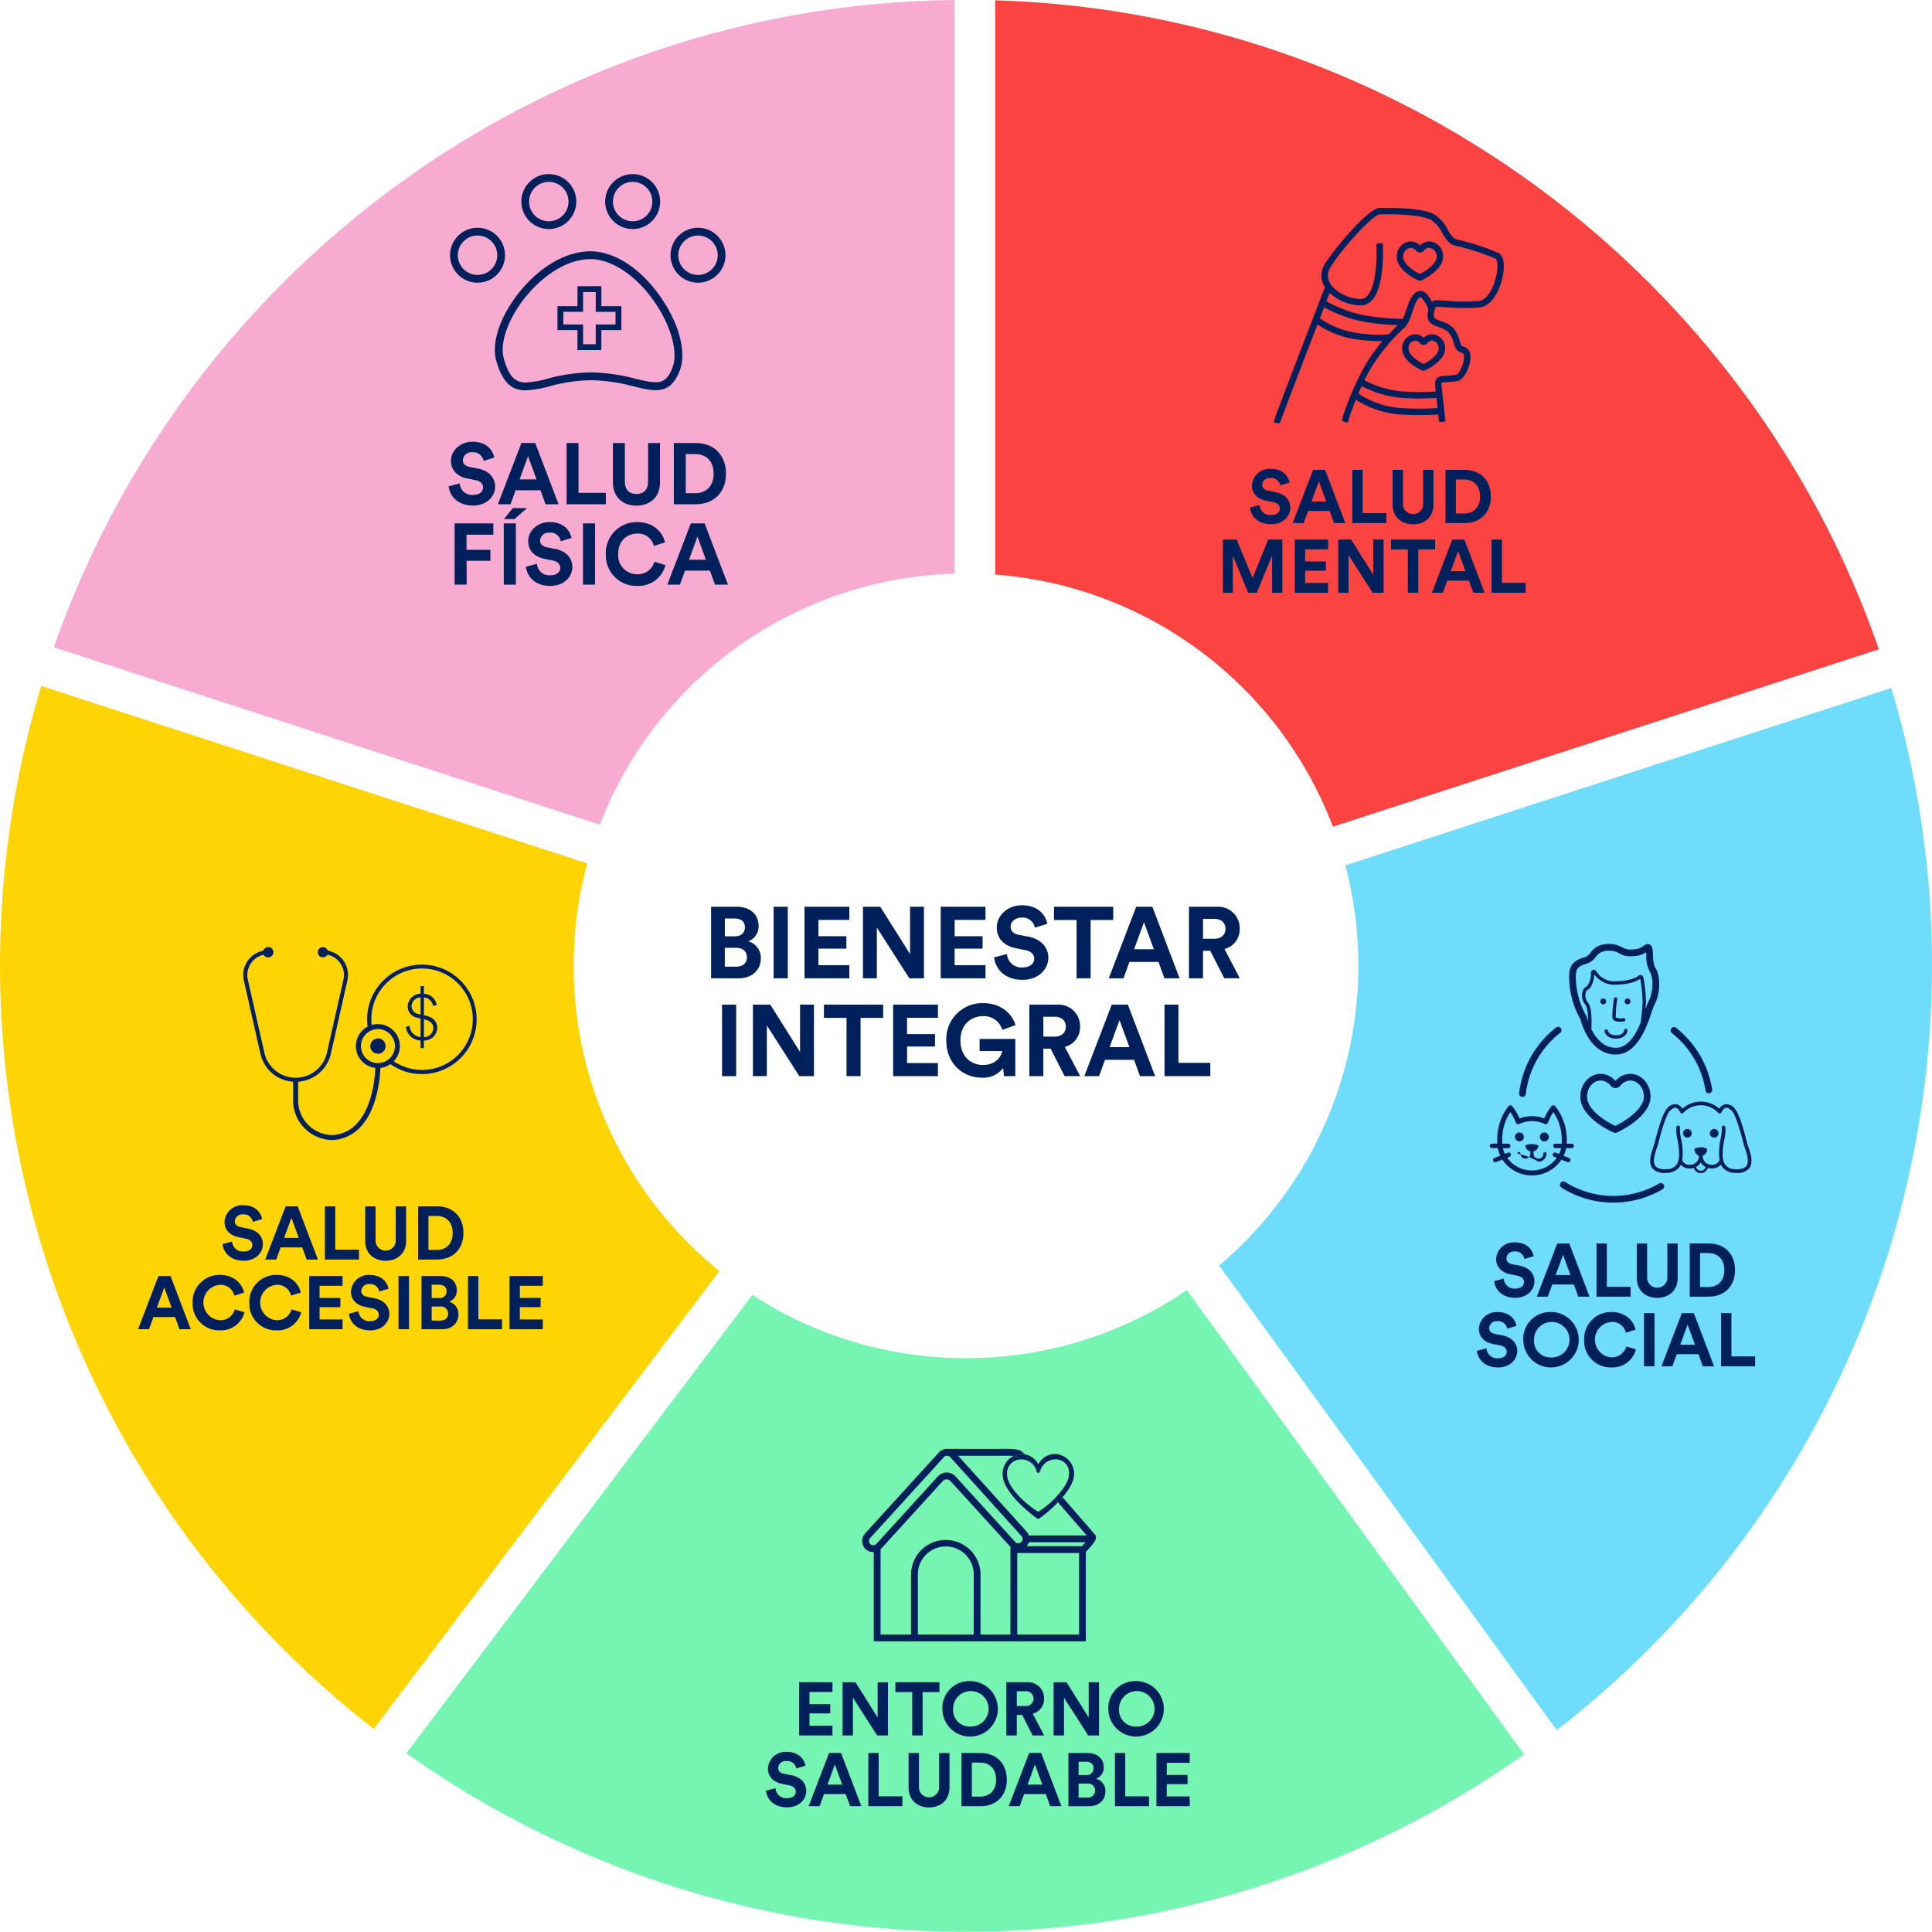 <svg id="Componente_339_1" data-name="Componente 339 – 1" xmlns="http://www.w3.org/2000/svg" xmlns:xlink="http://www.w3.org/1999/xlink" width="534" height="533.935" viewBox="0 0 534 533.935">
  <defs>
    <clipPath id="clip-path">
      <rect id="Rectángulo_262" data-name="Rectángulo 262" width="534" height="533.935" fill="none"/>
    </clipPath>
    <clipPath id="clip-path-2">
      <rect id="Rectángulo_263" data-name="Rectángulo 263" width="533.975" height="533.935" fill="none"/>
    </clipPath>
  </defs>
  <g id="Grupo_233" data-name="Grupo 233">
    <g id="Grupo_232" data-name="Grupo 232" clip-path="url(#clip-path)">
      <path id="Trazado_264" data-name="Trazado 264" d="M191.151,234.682c3.847,0,6.022,2.26,6.022,5.326a4.394,4.394,0,0,1-2.873,4.239,4.668,4.668,0,0,1,3.485,4.683c0,3.207-2.4,5.521-6.1,5.521H184.04V234.682Zm-.586,8.171c1.757,0,2.815-.976,2.815-2.482s-.976-2.453-2.843-2.453h-2.7v4.935Zm.391,8.392c1.867,0,2.983-.976,2.983-2.565,0-1.561-1-2.649-2.927-2.649h-3.178v5.214Z" transform="translate(12.506 15.947)" fill="#00205b"/>
      <rect id="Rectángulo_260" data-name="Rectángulo 260" width="3.903" height="19.768" transform="translate(213.833 250.63)" fill="#00205b"/>
      <path id="Trazado_265" data-name="Trazado 265" d="M208.218,254.451V234.683H220.6v3.625h-8.531v4.516h7.722v3.429h-7.722v4.573H220.6v3.625Z" transform="translate(14.148 15.947)" fill="#00205b"/>
      <path id="Trazado_266" data-name="Trazado 266" d="M236.161,254.451l-8.977-14.024v14.024h-3.849V234.683h4.8l8.225,13.076V234.683H240.2v19.768Z" transform="translate(15.176 15.947)" fill="#00205b"/>
      <path id="Trazado_267" data-name="Trazado 267" d="M243.466,254.451V234.683h12.38v3.625h-8.532v4.516h7.722v3.429h-7.722v4.573h8.532v3.625Z" transform="translate(16.543 15.947)" fill="#00205b"/>
      <path id="Trazado_268" data-name="Trazado 268" d="M268.542,240.481a3.376,3.376,0,0,0-3.6-2.788c-1.868,0-3.095,1.2-3.095,2.51,0,1.087.7,1.951,2.147,2.23l2.761.53c3.6.7,5.52,3.039,5.52,5.828,0,3.038-2.536,6.107-7.138,6.107-5.242,0-7.556-3.375-7.862-6.19l3.569-.948a3.967,3.967,0,0,0,4.322,3.708c2.062,0,3.207-1.032,3.207-2.425,0-1.144-.865-2.036-2.4-2.342l-2.76-.557c-3.152-.642-5.187-2.677-5.187-5.66,0-3.514,3.15-6.19,6.886-6.19,4.8,0,6.636,2.9,7.083,5.13Z" transform="translate(17.482 15.92)" fill="#00205b"/>
      <path id="Trazado_269" data-name="Trazado 269" d="M282.906,238.335V254.45h-3.876V238.335h-6.245v-3.652h16.367v3.652Z" transform="translate(18.536 15.947)" fill="#00205b"/>
      <path id="Trazado_270" data-name="Trazado 270" d="M300.709,249.934h-8.03l-1.645,4.516h-4.071l7.583-19.768h4.462l7.527,19.768h-4.182Zm-6.747-3.514h5.465l-2.732-7.472Z" transform="translate(19.499 15.947)" fill="#00205b"/>
      <path id="Trazado_271" data-name="Trazado 271" d="M313.6,246.839H311.6v7.611H307.72V234.683h7.723a5.931,5.931,0,0,1,6.3,6.079,5.609,5.609,0,0,1-4.21,5.6l4.238,8.085h-4.293Zm1.115-3.318c1.952,0,3.095-1.115,3.095-2.733,0-1.672-1.143-2.76-3.095-2.76H311.6v5.492Z" transform="translate(20.91 15.947)" fill="#00205b"/>
      <rect id="Rectángulo_261" data-name="Rectángulo 261" width="3.903" height="19.768" transform="translate(199.572 277.683)" fill="#00205b"/>
      <path id="Trazado_272" data-name="Trazado 272" d="M207.689,279.782l-8.977-14.024v14.024h-3.849V260.015h4.8l8.225,13.076V260.015h3.847v19.768Z" transform="translate(13.241 17.668)" fill="#00205b"/>
      <path id="Trazado_273" data-name="Trazado 273" d="M223.366,263.667v16.115H219.49V263.667h-6.246v-3.652h16.368v3.652Z" transform="translate(14.49 17.668)" fill="#00205b"/>
      <path id="Trazado_274" data-name="Trazado 274" d="M231.155,279.782V260.015h12.38v3.625H235v4.516h7.722v3.429H235v4.573h8.532v3.625Z" transform="translate(15.707 17.668)" fill="#00205b"/>
      <path id="Trazado_275" data-name="Trazado 275" d="M260.863,279.809l-.251-2.258a6.81,6.81,0,0,1-5.827,2.676c-5.326,0-9.871-3.905-9.871-10.289a9.939,9.939,0,0,1,10.121-10.315c5.186,0,8.058,3.036,9.034,6.077l-3.68,1.311a5.278,5.278,0,0,0-5.354-3.792c-2.983,0-6.217,2.034-6.217,6.72,0,4.462,2.927,6.775,6.244,6.775,3.652,0,5.075-2.454,5.3-3.849h-6.244v-3.345h9.87v10.289Z" transform="translate(16.642 17.641)" fill="#00205b"/>
      <path id="Trazado_276" data-name="Trazado 276" d="M272.285,272.17h-2.008v7.611H266.4V260.015h7.723a5.93,5.93,0,0,1,6.3,6.077,5.61,5.61,0,0,1-4.21,5.6l4.238,8.085h-4.293Zm1.115-3.318c1.952,0,3.095-1.115,3.095-2.733,0-1.672-1.143-2.761-3.095-2.761h-3.123v5.494Z" transform="translate(18.102 17.668)" fill="#00205b"/>
      <path id="Trazado_277" data-name="Trazado 277" d="M294.378,275.265h-8.03l-1.645,4.517h-4.071l7.584-19.768h4.462l7.527,19.768h-4.182Zm-6.747-3.512H293.1l-2.732-7.472Z" transform="translate(19.069 17.668)" fill="#00205b"/>
      <path id="Trazado_278" data-name="Trazado 278" d="M301.39,279.782V260.015h3.848V276.1h8.811v3.68Z" transform="translate(20.479 17.668)" fill="#00205b"/>
    </g>
  </g>
  <g id="Grupo_235" data-name="Grupo 235" transform="translate(0.016)">
    <g id="Grupo_234" data-name="Grupo 234" clip-path="url(#clip-path-2)">
      <path id="Trazado_279" data-name="Trazado 279" d="M350.914,228.481l150.893-49.029C466.415,77.384,370.857,3.447,257.56.086V158.8a108.511,108.511,0,0,1,93.354,69.679" transform="translate(17.486 0.006)" fill="#fb4341"/>
      <path id="Trazado_280" data-name="Trazado 280" d="M158.562,254.885a108.532,108.532,0,0,1,3.745-28.327l-150.9-49.029a267.274,267.274,0,0,0,91.9,288.274l95.553-126.567a108.227,108.227,0,0,1-40.3-84.351" transform="translate(-0.015 12.063)" fill="#ffd405"/>
      <path id="Trazado_281" data-name="Trazado 281" d="M259.856,352.7a107.931,107.931,0,0,1-59.051-17.48L105.167,461.894a267.089,267.089,0,0,0,308.932.31L320.887,333.9a107.938,107.938,0,0,1-61.03,18.8" transform="translate(7.131 22.689)" fill="#75f5b1"/>
      <path id="Trazado_282" data-name="Trazado 282" d="M350.409,227.086a108.561,108.561,0,0,1-34.874,110.6l93.3,128.409a267.259,267.259,0,0,0,92.484-288.04Z" transform="translate(21.426 12.099)" fill="#6edcfa"/>
      <path id="Trazado_283" data-name="Trazado 283" d="M262.877,158.557V0C147.656,1.347,49.995,75.665,13.944,178.907l150.9,49.033a108.482,108.482,0,0,1,98.026-69.382" transform="translate(0.933)" fill="#f8abd1"/>
      <path id="Trazado_284" data-name="Trazado 284" d="M86.829,297.1c5.426-.353,9.436-4.041,11.57-10.665a35.6,35.6,0,0,0,1.568-8.944l.014-.32.32-.052a6.034,6.034,0,0,0,2.22-.854h.006a6.077,6.077,0,1,0-4.282.845l.347.061-.019.352c-.214,4.1-1.709,17.533-11.789,18.19a9.569,9.569,0,0,1-9.537-9.585V280.76H75.859v5.372A10.983,10.983,0,0,0,86.83,297.1m7.768-25.98a4.69,4.69,0,0,1,1.632-3.535,4.867,4.867,0,0,1,3.069-1.165,4.7,4.7,0,1,1-4.7,4.7" transform="translate(5.14 18.01)" fill="#00205b"/>
      <path id="Trazado_285" data-name="Trazado 285" d="M95.813,264.643c-.2.065-.39.135-.579.214a5.466,5.466,0,0,1,.579-.214" transform="translate(6.456 17.982)" fill="#00205b"/>
      <path id="Trazado_286" data-name="Trazado 286" d="M97.927,268.747a1.467,1.467,0,0,0-.192.02,2.147,2.147,0,0,0-1.888,1.895l-.025.2a2.153,2.153,0,0,0,1.363,1.994,4.185,4.185,0,0,0,.742.147,2.142,2.142,0,0,0,2.136-2.136,2.1,2.1,0,0,0-.622-1.5,2.136,2.136,0,0,0-1.51-.627" transform="translate(6.496 18.261)" fill="#00205b"/>
      <path id="Trazado_287" data-name="Trazado 287" d="M106.053,266.185l-.988.312a4.16,4.16,0,0,0,4.043,3.751v2.089h.914V270.25a3.619,3.619,0,0,0,3.7-3.476c0-1.793-1.191-2.928-3.111-3.367l-.586-.128v-4.944a2.92,2.92,0,0,1,2.563,2.4l.988-.329a3.778,3.778,0,0,0-3.551-3.074v-2.123h-.914v2.1a3.644,3.644,0,0,0-3.568,3.476,3.2,3.2,0,0,0,2.8,3.2l.768.183V269.3a3.375,3.375,0,0,1-3.055-3.111m3.97-1.792.386.091c1.409.33,2.214,1.134,2.214,2.361a2.563,2.563,0,0,1-2.6,2.456Zm-1.463-1.446a2.22,2.22,0,0,1-1.939-2.25,2.563,2.563,0,0,1,2.488-2.378v4.757Z" transform="translate(7.124 17.341)" fill="#00205b"/>
      <path id="Trazado_288" data-name="Trazado 288" d="M110.147,249.657a15.138,15.138,0,0,0-15.138,15.134,14.936,14.936,0,0,0,.26,2.723,3.572,3.572,0,0,1,1.1-.487,14.018,14.018,0,1,1,5.72,9.15,3.464,3.464,0,0,1-.953.757,15.13,15.13,0,1,0,9.007-27.281" transform="translate(6.441 16.964)" fill="#00205b"/>
      <path id="Trazado_289" data-name="Trazado 289" d="M77.43,282.4l-.979-.094a9.948,9.948,0,0,1-8.757-7.733l-4.572-20.233a6.827,6.827,0,0,1,4.861-8.1l.427-.116.249-.366a1.43,1.43,0,1,1,.423,1.978,1.36,1.36,0,0,1-.12-.087l-.525-.414-.629.232a5.72,5.72,0,0,0-3.593,6.621l4.573,20.233a8.864,8.864,0,0,0,17.293,0l4.569-20.232A5.721,5.721,0,0,0,87,247.441l-.633-.226-.522.427a1.412,1.412,0,1,1,.282-1.9l.252.363.427.107a6.835,6.835,0,0,1,4.938,8.116L87.17,274.57a9.948,9.948,0,0,1-8.757,7.733Z" transform="translate(4.263 16.655)" fill="#00205b"/>
      <path id="Trazado_290" data-name="Trazado 290" d="M142.521,60.247a7.592,7.592,0,1,0-7.593-7.591,7.592,7.592,0,0,0,7.593,7.591m0-13.04a5.447,5.447,0,1,1-5.447,5.447,5.446,5.446,0,0,1,5.447-5.447" transform="translate(9.153 3.062)" fill="#00205b"/>
      <path id="Trazado_291" data-name="Trazado 291" d="M164.221,60.247a7.592,7.592,0,1,0-7.591-7.593v0a7.6,7.6,0,0,0,7.591,7.591m0-13.04a5.447,5.447,0,1,1-5.447,5.447,5.446,5.446,0,0,1,5.447-5.447" transform="translate(10.628 3.062)" fill="#00205b"/>
      <path id="Trazado_292" data-name="Trazado 292" d="M181.138,58.945a7.592,7.592,0,1,0,7.59,7.594v0a7.6,7.6,0,0,0-7.591-7.591m0,13.04a5.447,5.447,0,1,1,5.447-5.447,5.446,5.446,0,0,1-5.447,5.447" transform="translate(11.777 4.005)" fill="#00205b"/>
      <path id="Trazado_293" data-name="Trazado 293" d="M124.073,58.945a7.592,7.592,0,1,0,7.594,7.591,7.592,7.592,0,0,0-7.594-7.591m0,13.04a5.447,5.447,0,1,1,5.447-5.447,5.446,5.446,0,0,1-5.447,5.447" transform="translate(7.9 4.005)" fill="#00205b"/>
      <path id="Trazado_294" data-name="Trazado 294" d="M154.489,65.043c-6.954,0-14.558,4.554-20.339,12.182-4.841,6.388-7.024,13.3-5.7,18.036,2.029,7.228,5.265,8.2,8.158,8.2a29.325,29.325,0,0,0,6.553-1.109,46.232,46.232,0,0,1,11.32-1.684,48.842,48.842,0,0,1,12.023,1.729c5.852,1.416,10.077,2.437,12.709-4.5,1.86-4.913-.182-12.785-5.205-20.058-5.535-8.016-12.833-12.8-19.523-12.8m22.7,32.087c-1.856,4.9-4.058,4.641-10.167,3.163a50.7,50.7,0,0,0-12.535-1.79,48.649,48.649,0,0,0-11.83,1.742,27.991,27.991,0,0,1-5.994,1.062c-2.892,0-4.681-1.522-6.116-6.637-1.133-4.033.961-10.368,5.333-16.14,4.149-5.474,11.213-11.32,18.612-11.32,5.89,0,12.686,4.544,17.739,11.854,4.559,6.6,6.554,13.858,4.964,18.058" transform="translate(8.688 4.42)" fill="#00205b"/>
      <path id="Trazado_295" data-name="Trazado 295" d="M161.942,79.6h-5.534V74.07h-6.6V79.6h-5.533v6.6h5.533v5.529h6.6V86.206h5.534Zm-1.621,5.051h-5.464v5.461h-3.5V84.654H145.9v-3.5h5.463v-5.46h3.5v5.462h5.464Z" transform="translate(9.788 5.033)" fill="#00205b"/>
    </g>
  </g>
  <g id="Grupo_237" data-name="Grupo 237">
    <g id="Grupo_236" data-name="Grupo 236" clip-path="url(#clip-path)">
      <path id="Trazado_296" data-name="Trazado 296" d="M331.87,125.924a2.51,2.51,0,0,0-2.675-2.074,2.082,2.082,0,0,0-2.3,1.867c0,.808.518,1.451,1.6,1.659l2.054.4c2.676.518,4.108,2.261,4.108,4.335,0,2.261-1.888,4.543-5.311,4.543-3.9,0-5.623-2.51-5.85-4.605l2.656-.706a2.95,2.95,0,0,0,3.215,2.76c1.536,0,2.386-.767,2.386-1.8,0-.85-.644-1.514-1.783-1.742l-2.055-.415c-2.343-.477-3.857-1.992-3.857-4.211a4.87,4.87,0,0,1,5.124-4.6c3.567,0,4.937,2.157,5.268,3.817Z" transform="translate(21.981 8.244)" fill="#00205b"/>
    </g>
  </g>
  <path id="Trazado_297" data-name="Trazado 297" d="M344.785,132.957H338.81l-1.223,3.361h-3.029L340.2,121.61h3.32l5.6,14.708h-3.112Zm-5.02-2.613h4.067l-2.033-5.56Z" transform="translate(22.732 8.264)" fill="#00205b"/>
  <path id="Trazado_298" data-name="Trazado 298" d="M350,136.318V121.611h2.863v11.969h6.554v2.738Z" transform="translate(23.781 8.264)" fill="#00205b"/>
  <g id="Grupo_239" data-name="Grupo 239">
    <g id="Grupo_238" data-name="Grupo 238" clip-path="url(#clip-path)">
      <path id="Trazado_299" data-name="Trazado 299" d="M360.425,131.11v-9.5h2.863V130.9a2.794,2.794,0,1,0,5.579,0V121.61h2.863v9.5c0,3.61-2.511,5.539-5.663,5.539-3.131,0-5.642-1.93-5.642-5.539" transform="translate(24.491 8.263)" fill="#00205b"/>
      <path id="Trazado_300" data-name="Trazado 300" d="M374.115,136.318V121.611h5.268c4.191,0,7.261,2.717,7.261,7.364s-3.091,7.343-7.281,7.343Zm5.144-2.655c2.406,0,4.418-1.493,4.418-4.688s-1.992-4.709-4.4-4.709h-2.3v9.4Z" transform="translate(25.421 8.263)" fill="#00205b"/>
    </g>
  </g>
  <path id="Trazado_301" data-name="Trazado 301" d="M330.1,154.354v-10.31l-4.232,10.31h-2.386l-4.231-10.227v10.227h-2.739V139.647h3.776l4.418,10.621,4.315-10.621h3.9v14.707Z" transform="translate(21.508 9.488)" fill="#00205b"/>
  <path id="Trazado_302" data-name="Trazado 302" d="M335.1,154.354V139.647h9.21v2.7h-6.347V145.7h5.746v2.551h-5.746v3.4h6.347v2.7Z" transform="translate(22.77 9.488)" fill="#00205b"/>
  <path id="Trazado_303" data-name="Trazado 303" d="M355.883,154.354l-6.68-10.435v10.435H346.34V139.647h3.568l6.12,9.728v-9.728h2.862v14.707Z" transform="translate(23.533 9.488)" fill="#00205b"/>
  <path id="Trazado_304" data-name="Trazado 304" d="M367.541,142.363v11.991h-2.882V142.363h-4.648v-2.717h12.178v2.717Z" transform="translate(24.463 9.488)" fill="#00205b"/>
  <path id="Trazado_305" data-name="Trazado 305" d="M380.822,150.993h-5.975l-1.224,3.361h-3.029l5.643-14.708h3.319l5.6,14.708h-3.112Zm-5.02-2.613h4.066l-2.032-5.56Z" transform="translate(25.182 9.488)" fill="#00205b"/>
  <path id="Trazado_306" data-name="Trazado 306" d="M386.033,154.354V139.647H388.9v11.969h6.554v2.738Z" transform="translate(26.23 9.488)" fill="#00205b"/>
  <g id="Grupo_241" data-name="Grupo 241">
    <g id="Grupo_240" data-name="Grupo 240" clip-path="url(#clip-path)">
      <path id="Trazado_307" data-name="Trazado 307" d="M125.765,119.622a2.89,2.89,0,0,0-3.08-2.387,2.4,2.4,0,0,0-2.65,2.148c0,.931.6,1.671,1.838,1.909l2.363.454c3.08.6,4.727,2.6,4.727,4.989,0,2.6-2.172,5.229-6.112,5.229-4.488,0-6.469-2.888-6.731-5.3l3.055-.813a3.4,3.4,0,0,0,3.7,3.176c1.766,0,2.746-.884,2.746-2.078,0-.978-.74-1.743-2.054-2l-2.363-.477c-2.7-.55-4.441-2.292-4.441-4.846,0-3.007,2.7-5.3,5.9-5.3,4.105,0,5.681,2.483,6.063,4.392Z" transform="translate(7.89 7.768)" fill="#00205b"/>
    </g>
  </g>
  <path id="Trazado_308" data-name="Trazado 308" d="M140.635,127.716H133.76l-1.41,3.867h-3.485l6.494-16.925h3.819l6.445,16.925h-3.581Zm-5.778-3.007h4.68l-2.34-6.4Z" transform="translate(8.756 7.791)" fill="#00205b"/>
  <path id="Trazado_309" data-name="Trazado 309" d="M146.642,131.584V114.658h3.295v13.774h7.543v3.152Z" transform="translate(9.965 7.791)" fill="#00205b"/>
  <g id="Grupo_243" data-name="Grupo 243">
    <g id="Grupo_242" data-name="Grupo 242" clip-path="url(#clip-path)">
      <path id="Trazado_310" data-name="Trazado 310" d="M158.628,125.592V114.659h3.295v10.694c0,2.219,1.241,3.39,3.2,3.39,2.006,0,3.223-1.17,3.223-3.39V114.659h3.295v10.933c0,4.154-2.889,6.375-6.518,6.375-3.6,0-6.493-2.22-6.493-6.375" transform="translate(10.779 7.791)" fill="#00205b"/>
      <path id="Trazado_311" data-name="Trazado 311" d="M174.391,131.584V114.659h6.064c4.822,0,8.356,3.126,8.356,8.474s-3.557,8.451-8.38,8.451Zm5.921-3.055c2.769,0,5.086-1.718,5.086-5.4s-2.293-5.419-5.062-5.419h-2.65v10.814Z" transform="translate(11.85 7.791)" fill="#00205b"/>
    </g>
  </g>
  <path id="Trazado_312" data-name="Trazado 312" d="M117.657,152.383V135.457h10.7v3.127h-7.4v4.178h6.589v3.032h-6.567v6.589Z" transform="translate(7.994 9.205)" fill="#00205b"/>
  <path id="Trazado_313" data-name="Trazado 313" d="M130.381,135.726h3.342v16.926h-3.342Zm2.959-1.194h-2.913l2.46-3.032H136.8Z" transform="translate(8.859 8.936)" fill="#00205b"/>
  <g id="Grupo_245" data-name="Grupo 245">
    <g id="Grupo_244" data-name="Grupo 244" clip-path="url(#clip-path)">
      <path id="Trazado_314" data-name="Trazado 314" d="M145.75,140.422a2.889,2.889,0,0,0-3.08-2.387,2.4,2.4,0,0,0-2.649,2.148c0,.931.6,1.671,1.837,1.908l2.363.455c3.08.6,4.727,2.6,4.727,4.989,0,2.6-2.171,5.229-6.112,5.229-4.488,0-6.469-2.888-6.73-5.3l3.055-.813a3.4,3.4,0,0,0,3.7,3.176c1.766,0,2.745-.884,2.745-2.078,0-.978-.74-1.743-2.053-2.006l-2.364-.477c-2.7-.549-4.439-2.291-4.439-4.845,0-3.008,2.7-5.3,5.9-5.3,4.1,0,5.681,2.484,6.063,4.392Z" transform="translate(9.248 9.181)" fill="#00205b"/>
      <rect id="Rectángulo_268" data-name="Rectángulo 268" width="3.343" height="16.926" transform="translate(161.138 144.662)" fill="#00205b"/>
      <path id="Trazado_315" data-name="Trazado 315" d="M156.789,143.955a8.542,8.542,0,0,1,8.617-8.833c4.68,0,7.091,2.864,7.76,5.609l-3.1.979a4.427,4.427,0,0,0-4.656-3.413c-2.53,0-5.2,1.813-5.2,5.658a5.22,5.22,0,0,0,5.252,5.585,4.7,4.7,0,0,0,4.751-3.461l3.079.931a7.7,7.7,0,0,1-7.83,5.753,8.451,8.451,0,0,1-8.665-8.808" transform="translate(10.654 9.182)" fill="#00205b"/>
    </g>
  </g>
  <path id="Trazado_316" data-name="Trazado 316" d="M184.479,148.516H177.6l-1.409,3.867H172.71l6.493-16.925h3.82l6.445,16.925h-3.581Zm-5.778-3.007h4.68l-2.34-6.4Z" transform="translate(11.736 9.205)" fill="#00205b"/>
  <g id="Grupo_247" data-name="Grupo 247" transform="translate(0.016)">
    <g id="Grupo_246" data-name="Grupo 246" clip-path="url(#clip-path-2)">
      <path id="Trazado_317" data-name="Trazado 317" d="M371.177,86.505a3.392,3.392,0,0,0-2.349.98,3.392,3.392,0,0,0-2.35-.98,3.8,3.8,0,0,0-3.581,3.979c0,3.475,4.889,5.755,5.48,6.017l.194.065a.364.364,0,0,0,.122.02h.107a1.089,1.089,0,0,0,.471-.107c.562-.261,5.49-2.651,5.49-6A3.8,3.8,0,0,0,371.18,86.5m-1.309,2.465a1.683,1.683,0,0,1,1.309-.692,2.039,2.039,0,0,1,1.808,2.207c0,1.709-2.651,3.483-4.192,4.258-.861-.435-4.131-2.217-4.131-4.258a2.041,2.041,0,0,1,1.809-2.207,1.685,1.685,0,0,1,1.31.692,1.345,1.345,0,0,0,2.084,0" transform="translate(24.644 5.878)" fill="#00205b"/>
      <path id="Trazado_318" data-name="Trazado 318" d="M370.475,62.481a3.541,3.541,0,0,0-2.553,1.117,3.625,3.625,0,0,0-2.582-1.117,4.066,4.066,0,0,0-3.825,4.261c0,3.749,5.294,6.211,5.9,6.481a1.179,1.179,0,0,0,.461.1,1.144,1.144,0,0,0,.483-.107c.609-.285,5.943-2.889,5.943-6.471a4.067,4.067,0,0,0-3.826-4.261m-1.5,2.563a1.911,1.911,0,0,1,1.5-.787,2.306,2.306,0,0,1,2.055,2.489c0,1.914-2.953,3.884-4.655,4.736-.924-.459-4.592-2.426-4.592-4.736a2.306,2.306,0,0,1,2.055-2.489,1.921,1.921,0,0,1,1.5.787,1.4,1.4,0,0,0,1.971.179,1.579,1.579,0,0,0,.179-.179" transform="translate(24.55 4.246)" fill="#00205b"/>
      <path id="Trazado_319" data-name="Trazado 319" d="M391.694,66.239a64.935,64.935,0,0,0-11.519-3.729c-.954-.2-1.659-1.376-2.478-2.74a10.3,10.3,0,0,0-3.838-4.262c-3.792-1.939-13.8-1.718-14.933-1.688-3.311.1-12.715,11.617-15.092,15.42a5.816,5.816,0,0,0-.3,6.015,4.649,4.649,0,0,0,.279.451c-14.1,36.548-14.1,36.905-14.1,37.117a.383.383,0,0,0,.344.381l1,.1h.038a.383.383,0,0,0,.371-.286c.14-.544,3.975-10.619,10.27-26.984a25.911,25.911,0,0,0,10.658,4.1,51,51,0,0,0,6.74.492h.592a44.928,44.928,0,0,0-4.581,6.292,80.558,80.558,0,0,0-6.647,15.4.383.383,0,0,0,.256.475l.961.29a.389.389,0,0,0,.476-.257c.044-.145.826-2.69,2.158-6.029a25.73,25.73,0,0,0,11.924,4.078c1.78.128,3.66.192,5.583.192,2.534,0,4.485-.113,5.266-.167l.19,1.765a.384.384,0,0,0,.421.339l1-.107a.383.383,0,0,0,.34-.422l-1.1-10.109a.292.292,0,0,1,.065-.214.276.276,0,0,1,.2-.1c1.366-.084,3.192-.214,4.123-.363,2-.32,3.9-4.576,3.631-7.118a2.562,2.562,0,0,0-1.911-2.432c-.4-.147-.51-.206-.593-.37a7.811,7.811,0,0,1-.427-1.209,8.667,8.667,0,0,0-1.782-3.538,7.71,7.71,0,0,0-3.334-1.892c-1.151-.415-1.968-.748-1.985-1.2a4.213,4.213,0,0,1,.559-2.808c.2-.03,1.476.048,2.406.107l.144.009a55.918,55.918,0,0,0,9.652.059c3.775-.567,5.884-5.991,6.38-9.5.243-1.718.383-4.725-1.416-5.553m-14.5,13.223a18.7,18.7,0,0,0-2.974-.091,1.671,1.671,0,0,0-.814.406c-1.068-2.006-2.084-3.022-3.02-3.022-2.349,0-3.32,2.883-4.172,5.432a24.074,24.074,0,0,1-.84,2.267,59.364,59.364,0,0,1-12.238-1.3A36.241,36.241,0,0,1,344.22,79.6l.887-2.3a13.066,13.066,0,0,0,8.3,3.448,4.087,4.087,0,0,0,3.252-1.264c3.765-3.75,3.167-15.088,3.14-15.57a.365.365,0,0,0-.368-.362l-.034,0-1,.056a.382.382,0,0,0-.36.4c0,.107.554,11.052-2.622,14.215a2.373,2.373,0,0,1-1.9.748c-3.675-.214-7.126-2.085-8.391-4.538a4.121,4.121,0,0,1,.224-4.262c3.545-5.673,11.833-14.535,13.642-14.588,3.647-.107,11.274.063,14.074,1.5a8.833,8.833,0,0,1,3.126,3.6c.987,1.646,1.922,3.2,3.631,3.562a62.827,62.827,0,0,1,11.144,3.606c.271.124.748,1.225.4,3.689-.505,3.568-2.517,7.639-4.889,7.995a55.012,55.012,0,0,1-9.285-.068M374.7,101a2.042,2.042,0,0,0-.471,1.55l.214,2a61.586,61.586,0,0,1-10.013-.079,27.127,27.127,0,0,1-9.7-3.037c.641-1.31,1.3-2.526,1.945-3.616a51.9,51.9,0,0,1,8.9-10.716c.206-.194.363-.342.458-.438a10.678,10.678,0,0,0,1.852-3.912c.629-1.882,1.412-4.223,2.443-4.23a9.356,9.356,0,0,1,2.058,3.22,8.855,8.855,0,0,0-.19,2.251c.065,1.685,1.709,2.279,3.153,2.8a6.322,6.322,0,0,1,2.6,1.388,6.885,6.885,0,0,1,1.42,2.883,9.187,9.187,0,0,0,.541,1.5,2.5,2.5,0,0,0,1.565,1.238c.528.194.686.254.76.961.214,2.007-1.449,5.071-2.136,5.18s-2.076.229-3.958.345a2.033,2.033,0,0,0-1.443.724M343.576,81.271a37.462,37.462,0,0,0,9.131,3.6A58.551,58.551,0,0,0,363.949,86.2c-.615.587-1.507,1.457-2.542,2.563a39.913,39.913,0,0,1-8.771-.386A24.518,24.518,0,0,1,342.4,84.332Zm10.392,21.765a28.434,28.434,0,0,0,10.3,3.2c1.781.17,3.665.254,5.6.254,2.094,0,3.785-.1,4.773-.177l.306,2.824a80.742,80.742,0,0,1-10.529-.031,24.447,24.447,0,0,1-11.123-3.823.387.387,0,0,0-.281-.066c.3-.707.619-1.437.961-2.176" transform="translate(22.389 3.655)" fill="#00205b"/>
    </g>
  </g>
  <g id="Grupo_249" data-name="Grupo 249">
    <g id="Grupo_248" data-name="Grupo 248" clip-path="url(#clip-path)">
      <path id="Trazado_320" data-name="Trazado 320" d="M395.067,326.128a2.511,2.511,0,0,0-2.676-2.074,2.082,2.082,0,0,0-2.3,1.867c0,.808.518,1.451,1.6,1.659l2.054.4c2.676.518,4.107,2.261,4.107,4.335,0,2.261-1.888,4.543-5.311,4.543-3.9,0-5.622-2.51-5.85-4.6l2.656-.706a2.95,2.95,0,0,0,3.215,2.76c1.536,0,2.387-.767,2.387-1.8,0-.85-.644-1.514-1.785-1.742l-2.054-.415c-2.344-.477-3.858-1.992-3.858-4.211a4.871,4.871,0,0,1,5.124-4.6c3.567,0,4.937,2.157,5.268,3.817Z" transform="translate(26.275 21.847)" fill="#00205b"/>
    </g>
  </g>
  <path id="Trazado_321" data-name="Trazado 321" d="M407.982,333.161h-5.974l-1.224,3.361h-3.029l5.643-14.708h3.319l5.6,14.708h-3.111Zm-5.019-2.613h4.066l-2.033-5.56Z" transform="translate(27.027 21.867)" fill="#00205b"/>
  <path id="Trazado_322" data-name="Trazado 322" d="M413.193,336.522V321.815h2.863v11.969h6.555v2.738Z" transform="translate(28.076 21.867)" fill="#00205b"/>
  <g id="Grupo_251" data-name="Grupo 251">
    <g id="Grupo_250" data-name="Grupo 250" clip-path="url(#clip-path)">
      <path id="Trazado_323" data-name="Trazado 323" d="M423.621,331.314v-9.5h2.863v9.294a2.794,2.794,0,1,0,5.58,0v-9.294h2.863v9.5c0,3.61-2.511,5.539-5.663,5.539-3.132,0-5.643-1.93-5.643-5.539" transform="translate(28.785 21.867)" fill="#00205b"/>
      <path id="Trazado_324" data-name="Trazado 324" d="M437.312,336.522V321.815h5.268c4.191,0,7.261,2.717,7.261,7.363s-3.091,7.343-7.28,7.343Zm5.144-2.655c2.406,0,4.419-1.493,4.419-4.688s-1.993-4.709-4.4-4.709h-2.3v9.4Z" transform="translate(29.715 21.867)" fill="#00205b"/>
      <path id="Trazado_325" data-name="Trazado 325" d="M390.6,344.163a2.511,2.511,0,0,0-2.676-2.074,2.082,2.082,0,0,0-2.3,1.867c0,.808.518,1.451,1.6,1.659l2.054.4c2.676.518,4.107,2.261,4.107,4.335,0,2.261-1.888,4.543-5.311,4.543-3.9,0-5.622-2.51-5.85-4.6l2.656-.706a2.95,2.95,0,0,0,3.215,2.76c1.536,0,2.387-.767,2.387-1.8,0-.85-.644-1.514-1.785-1.742l-2.054-.415c-2.344-.477-3.859-1.992-3.859-4.211a4.871,4.871,0,0,1,5.124-4.6c3.567,0,4.937,2.157,5.268,3.817Z" transform="translate(25.972 23.073)" fill="#00205b"/>
      <path id="Trazado_326" data-name="Trazado 326" d="M401.79,339.558a7.666,7.666,0,1,1-7.55,7.676,7.417,7.417,0,0,1,7.55-7.676m0,12.551a4.906,4.906,0,1,0-4.585-4.9,4.54,4.54,0,0,0,4.585,4.9" transform="translate(26.789 23.073)" fill="#00205b"/>
      <path id="Trazado_327" data-name="Trazado 327" d="M409.988,347.233a7.424,7.424,0,0,1,7.49-7.675c4.065,0,6.16,2.489,6.741,4.874l-2.7.851a3.846,3.846,0,0,0-4.044-2.967,4.9,4.9,0,0,0,.042,9.771,4.087,4.087,0,0,0,4.128-3.007l2.676.808a6.689,6.689,0,0,1-6.8,5,7.344,7.344,0,0,1-7.531-7.654" transform="translate(27.859 23.073)" fill="#00205b"/>
      <rect id="Rectángulo_272" data-name="Rectángulo 272" width="2.904" height="14.707" transform="translate(454.397 362.943)" fill="#00205b"/>
      <path id="Trazado_328" data-name="Trazado 328" d="M440.217,351.2h-5.975l-1.223,3.361H429.99l5.642-14.708h3.32l5.6,14.708h-3.112Zm-5.02-2.613h4.067l-2.033-5.56Z" transform="translate(29.218 23.093)" fill="#00205b"/>
      <path id="Trazado_329" data-name="Trazado 329" d="M445.428,354.557V339.85h2.863v11.969h6.554v2.738Z" transform="translate(30.267 23.093)" fill="#00205b"/>
    </g>
  </g>
  <path id="Trazado_330" data-name="Trazado 330" d="M206.824,450.091V435.384h9.21v2.7h-6.347v3.361h5.746v2.551h-5.746v3.4h6.347v2.7Z" transform="translate(14.055 29.584)" fill="#00205b"/>
  <path id="Trazado_331" data-name="Trazado 331" d="M227.61,450.091l-6.68-10.435v10.435h-2.863V435.384h3.568l6.12,9.728v-9.728h2.862v14.707Z" transform="translate(14.818 29.584)" fill="#00205b"/>
  <path id="Trazado_332" data-name="Trazado 332" d="M239.268,438.1v11.991h-2.883V438.1h-4.648v-2.717h12.178V438.1Z" transform="translate(15.746 29.584)" fill="#00205b"/>
  <g id="Grupo_253" data-name="Grupo 253">
    <g id="Grupo_252" data-name="Grupo 252" clip-path="url(#clip-path)">
      <path id="Trazado_333" data-name="Trazado 333" d="M251.445,435.092a7.666,7.666,0,1,1-7.55,7.676,7.417,7.417,0,0,1,7.55-7.676m0,12.551a4.906,4.906,0,1,0-4.585-4.9,4.54,4.54,0,0,0,4.585,4.9" transform="translate(16.573 29.565)" fill="#00205b"/>
      <path id="Trazado_334" data-name="Trazado 334" d="M264.837,444.428h-1.5v5.662h-2.882V435.384H266.2a4.413,4.413,0,0,1,4.689,4.522,4.173,4.173,0,0,1-3.133,4.169l3.154,6.016h-3.2Zm.829-2.469a2.058,2.058,0,1,0,0-4.087h-2.324v4.087Z" transform="translate(17.698 29.584)" fill="#00205b"/>
      <path id="Trazado_335" data-name="Trazado 335" d="M282.235,450.091l-6.68-10.435v10.435h-2.863V435.384h3.568l6.12,9.728v-9.728h2.862v14.707Z" transform="translate(18.529 29.584)" fill="#00205b"/>
      <path id="Trazado_336" data-name="Trazado 336" d="M294.4,435.092a7.666,7.666,0,1,1-7.55,7.676,7.417,7.417,0,0,1,7.55-7.676m0,12.551a4.906,4.906,0,1,0-4.585-4.9,4.54,4.54,0,0,0,4.585,4.9" transform="translate(19.491 29.565)" fill="#00205b"/>
      <path id="Trazado_337" data-name="Trazado 337" d="M206.6,458.009a2.511,2.511,0,0,0-2.676-2.074,2.082,2.082,0,0,0-2.3,1.867c0,.808.518,1.451,1.6,1.659l2.054.4c2.676.518,4.107,2.261,4.107,4.335,0,2.261-1.888,4.543-5.311,4.543-3.9,0-5.622-2.51-5.85-4.6l2.656-.706a2.95,2.95,0,0,0,3.215,2.76c1.536,0,2.387-.767,2.387-1.8,0-.85-.644-1.514-1.785-1.742l-2.054-.415c-2.344-.477-3.858-1.992-3.858-4.211A4.871,4.871,0,0,1,203.9,453.4c3.567,0,4.937,2.157,5.268,3.817Z" transform="translate(13.469 30.809)" fill="#00205b"/>
    </g>
  </g>
  <path id="Trazado_338" data-name="Trazado 338" d="M219.515,465.042h-5.974l-1.224,3.361h-3.029l5.643-14.708h3.319l5.6,14.708H220.74Zm-5.019-2.613h4.066l-2.033-5.56Z" transform="translate(14.221 30.828)" fill="#00205b"/>
  <path id="Trazado_339" data-name="Trazado 339" d="M224.726,468.4V453.7h2.863v11.969h6.555V468.4Z" transform="translate(15.27 30.828)" fill="#00205b"/>
  <g id="Grupo_255" data-name="Grupo 255">
    <g id="Grupo_254" data-name="Grupo 254" clip-path="url(#clip-path)">
      <path id="Trazado_340" data-name="Trazado 340" d="M235.154,463.2v-9.5h2.863v9.294a2.794,2.794,0,1,0,5.58,0V453.7h2.863v9.5c0,3.61-2.511,5.539-5.663,5.539-3.132,0-5.643-1.93-5.643-5.539" transform="translate(15.979 30.829)" fill="#00205b"/>
      <path id="Trazado_341" data-name="Trazado 341" d="M248.845,468.4V453.7h5.268c4.191,0,7.261,2.717,7.261,7.363s-3.092,7.343-7.281,7.343Zm5.144-2.655c2.406,0,4.419-1.493,4.419-4.688s-1.993-4.709-4.4-4.709h-2.3v9.4Z" transform="translate(16.909 30.829)" fill="#00205b"/>
    </g>
  </g>
  <path id="Trazado_342" data-name="Trazado 342" d="M271.3,465.042h-5.974l-1.224,3.361h-3.029l5.643-14.708h3.319l5.6,14.708H272.53Zm-5.019-2.613h4.066l-2.033-5.56Z" transform="translate(17.74 30.828)" fill="#00205b"/>
  <g id="Grupo_257" data-name="Grupo 257">
    <g id="Grupo_256" data-name="Grupo 256" clip-path="url(#clip-path)">
      <path id="Trazado_343" data-name="Trazado 343" d="M281.807,453.7c2.862,0,4.481,1.68,4.481,3.962a3.268,3.268,0,0,1-2.137,3.153,3.475,3.475,0,0,1,2.593,3.486c0,2.385-1.783,4.106-4.543,4.106h-5.684V453.7Zm-.435,6.078a1.84,1.84,0,0,0,2.094-1.846c0-1.12-.726-1.825-2.116-1.825h-2.013v3.672Zm.289,6.244c1.39,0,2.219-.727,2.219-1.908a1.915,1.915,0,0,0-2.178-1.971h-2.366v3.88Z" transform="translate(18.789 30.829)" fill="#00205b"/>
      <path id="Trazado_344" data-name="Trazado 344" d="M288.556,468.4V453.7h2.863v11.969h6.554V468.4Z" transform="translate(19.607 30.829)" fill="#00205b"/>
      <path id="Trazado_345" data-name="Trazado 345" d="M299.295,468.4V453.7h9.211v2.7h-6.348v3.361H307.9V462.3h-5.747v3.4h6.348v2.7Z" transform="translate(20.337 30.829)" fill="#00205b"/>
      <path id="Trazado_346" data-name="Trazado 346" d="M65.961,316.526a2.51,2.51,0,0,0-2.675-2.074,2.082,2.082,0,0,0-2.3,1.867c0,.808.518,1.451,1.6,1.659l2.055.4c2.675.518,4.108,2.261,4.108,4.335,0,2.261-1.889,4.543-5.312,4.543-3.9,0-5.623-2.51-5.85-4.6l2.656-.706a2.95,2.95,0,0,0,3.215,2.76c1.536,0,2.387-.767,2.387-1.8,0-.85-.645-1.514-1.785-1.742L62,320.737c-2.343-.477-3.857-1.992-3.857-4.211a4.87,4.87,0,0,1,5.124-4.605c3.567,0,4.937,2.157,5.268,3.817Z" transform="translate(3.913 21.195)" fill="#00205b"/>
    </g>
  </g>
  <path id="Trazado_347" data-name="Trazado 347" d="M78.877,323.56H72.9l-1.223,3.361H68.65l5.642-14.708h3.32l5.6,14.708H80.1Zm-5.02-2.613h4.067l-2.033-5.56Z" transform="translate(4.664 21.215)" fill="#00205b"/>
  <path id="Trazado_348" data-name="Trazado 348" d="M84.089,326.92V312.213h2.863v11.969h6.554v2.738Z" transform="translate(5.715 21.215)" fill="#00205b"/>
  <g id="Grupo_259" data-name="Grupo 259">
    <g id="Grupo_258" data-name="Grupo 258" clip-path="url(#clip-path)">
      <path id="Trazado_349" data-name="Trazado 349" d="M94.516,321.712v-9.5h2.863v9.294a2.794,2.794,0,1,0,5.579,0v-9.294h2.863v9.5c0,3.61-2.511,5.539-5.663,5.539-3.131,0-5.642-1.93-5.642-5.539" transform="translate(6.422 21.215)" fill="#00205b"/>
      <path id="Trazado_350" data-name="Trazado 350" d="M108.207,326.92V312.213h5.268c4.191,0,7.261,2.717,7.261,7.363s-3.091,7.343-7.281,7.343Zm5.144-2.655c2.406,0,4.418-1.493,4.418-4.688s-1.992-4.709-4.4-4.709h-2.3v9.4Z" transform="translate(7.353 21.215)" fill="#00205b"/>
    </g>
  </g>
  <path id="Trazado_351" data-name="Trazado 351" d="M45.961,341.595H39.987l-1.224,3.361H35.734l5.643-14.708H44.7l5.6,14.708H47.186Zm-5.019-2.613h4.066l-2.033-5.56Z" transform="translate(2.428 22.439)" fill="#00205b"/>
  <g id="Grupo_261" data-name="Grupo 261">
    <g id="Grupo_260" data-name="Grupo 260" clip-path="url(#clip-path)">
      <path id="Trazado_352" data-name="Trazado 352" d="M49.852,337.632a7.423,7.423,0,0,1,7.488-7.675c4.066,0,6.161,2.489,6.742,4.874l-2.7.851a3.846,3.846,0,0,0-4.045-2.967,4.9,4.9,0,0,0,.042,9.771,4.086,4.086,0,0,0,4.128-3.007l2.676.808a6.689,6.689,0,0,1-6.8,5,7.343,7.343,0,0,1-7.53-7.654" transform="translate(3.387 22.421)" fill="#00205b"/>
      <path id="Trazado_353" data-name="Trazado 353" d="M64.533,337.632a7.423,7.423,0,0,1,7.488-7.675c4.066,0,6.161,2.489,6.742,4.874l-2.7.851a3.846,3.846,0,0,0-4.045-2.967,4.9,4.9,0,0,0,.042,9.771,4.086,4.086,0,0,0,4.128-3.007l2.676.808a6.689,6.689,0,0,1-6.8,5,7.343,7.343,0,0,1-7.53-7.654" transform="translate(4.385 22.421)" fill="#00205b"/>
      <path id="Trazado_354" data-name="Trazado 354" d="M80.029,344.955V330.249H89.24v2.7H82.892V336.3h5.747v2.551H82.892v3.4H89.24v2.7Z" transform="translate(5.438 22.44)" fill="#00205b"/>
      <path id="Trazado_355" data-name="Trazado 355" d="M98.682,334.562a2.511,2.511,0,0,0-2.676-2.074,2.082,2.082,0,0,0-2.3,1.867c0,.808.518,1.451,1.6,1.659l2.054.4c2.676.518,4.107,2.261,4.107,4.335,0,2.261-1.888,4.543-5.311,4.543-3.9,0-5.622-2.51-5.85-4.605l2.656-.706a2.95,2.95,0,0,0,3.215,2.76c1.536,0,2.387-.767,2.387-1.8,0-.85-.644-1.514-1.785-1.742l-2.054-.415c-2.344-.477-3.859-1.992-3.859-4.211a4.871,4.871,0,0,1,5.124-4.6c3.567,0,4.937,2.157,5.268,3.817Z" transform="translate(6.136 22.421)" fill="#00205b"/>
      <rect id="Rectángulo_278" data-name="Rectángulo 278" width="2.905" height="14.707" transform="translate(110.146 352.688)" fill="#00205b"/>
      <path id="Trazado_356" data-name="Trazado 356" d="M114.37,330.248c2.862,0,4.481,1.68,4.481,3.962a3.268,3.268,0,0,1-2.137,3.153,3.475,3.475,0,0,1,2.593,3.486c0,2.385-1.783,4.106-4.543,4.106H109.08V330.248Zm-.435,6.078a1.84,1.84,0,0,0,2.094-1.846c0-1.12-.726-1.825-2.116-1.825H111.9v3.672Zm.289,6.244c1.39,0,2.219-.727,2.219-1.908a1.915,1.915,0,0,0-2.178-1.971H111.9v3.88Z" transform="translate(7.412 22.44)" fill="#00205b"/>
      <path id="Trazado_357" data-name="Trazado 357" d="M121.12,344.955V330.249h2.863v11.969h6.554v2.738Z" transform="translate(8.23 22.44)" fill="#00205b"/>
      <path id="Trazado_358" data-name="Trazado 358" d="M131.858,344.955V330.249h9.211v2.7h-6.348V336.3h5.747v2.551h-5.747v3.4h6.348v2.7Z" transform="translate(8.96 22.44)" fill="#00205b"/>
    </g>
  </g>
  <g id="Grupo_263" data-name="Grupo 263" transform="translate(0.016)">
    <g id="Grupo_262" data-name="Grupo 262" clip-path="url(#clip-path-2)">
      <path id="Trazado_359" data-name="Trazado 359" d="M273.571,377.8a3.654,3.654,0,0,1,3.891,3.4,3.7,3.7,0,0,1-.013.634c0,1.686-1.193,3.625-2.688,5.375l.91,1.047c1.753-2.055,3.173-4.344,3.173-6.357a5.451,5.451,0,0,0-5.272-5.6,5.254,5.254,0,0,0-4.6,2.873,5.318,5.318,0,0,0-3.778-2.8c.7.748,1.958,2.136,4.258,4.757a4.373,4.373,0,0,1,4.123-3.331" transform="translate(18.005 25.569)" fill="#00205b"/>
      <path id="Trazado_360" data-name="Trazado 360" d="M269.355,392.233c-1.3-.573-8.641-6.03-8.641-10.373a3.783,3.783,0,0,1,3.489-4.055c.055,0,.11-.006.164-.009-.311-.335-.543-.579-.667-.694a4.562,4.562,0,0,0-1.238-.277,5.642,5.642,0,0,0-2.984,5.041c0,5.38,9.291,12.136,9.687,12.3a.5.5,0,0,0,.185.036l.193-.04a36.593,36.593,0,0,0,5.233-4.532l-.919-1.056a22.97,22.97,0,0,1-4.506,3.662" transform="translate(17.617 25.605)" fill="#00205b"/>
      <path id="Trazado_361" data-name="Trazado 361" d="M287.436,398.6c-.157-.167-1.827-2.092-3.762-4.324s-3.643-4.2-5.146-5.928c-.412.483-.843.954-1.282,1.405,1.867,2.147,3.631,4.187,5,5.762,1.424,1.641,2.349,2.713,2.944,3.393H269.2a3,3,0,0,0-.626-1.068c-6.148-6.823-15.806-17.538-18.917-20.957h10.808c.33.009.7,0,1.087,0h1.629v-.016a16.761,16.761,0,0,1,1.748.084,4.981,4.981,0,0,1,2.289-.563,4.864,4.864,0,0,1,.826.077,4.371,4.371,0,0,0-.961-.895c-1.318-.641-3.351-.609-5.14-.581H246.254v.033a3.043,3.043,0,0,0-1.932.97L224,398.292a3.157,3.157,0,0,0-.107,4.2,3.076,3.076,0,0,0,2.276,1.023h.011c.051,0,.1-.014.154-.016v24.68h58.63V403.44c2.777-2.813,2.793-3.616,2.8-3.975a1.2,1.2,0,0,0-.335-.863m-33.465,27.691H238.536V409.666a7.717,7.717,0,0,1,15.434,0Zm10.146,0h-8.257V409.666a9.605,9.605,0,0,0-19.209,0v16.626H228.22V402.82H228.1a2.934,2.934,0,0,0,.345-.307l16.98-18.638a1.456,1.456,0,0,1,2.059-.049c.017.016.033.032.049.049l16.5,18.093c.026.027.056.046.081.073Zm-15.165-43.688a3.311,3.311,0,0,0-4.677-.223,3.136,3.136,0,0,0-.223.223l-16.98,18.637a1.174,1.174,0,0,1-1.751-.011,1.257,1.257,0,0,1,.093-1.666l20.321-22.3a1.192,1.192,0,0,1,.865-.385h.038a1.106,1.106,0,0,1,.732.28c.451.462,13.16,14.556,19.816,21.943a1.135,1.135,0,0,1,.3.829,1.184,1.184,0,0,1-.416.836,1.129,1.129,0,0,1-.829.3,1.14,1.14,0,0,1-.8-.374Zm34.144,43.687H266V403.765h17.087Zm.774-24.415H268.6a3.064,3.064,0,0,0,.61-1.081h15.645c-.276.32-.591.666-.99,1.081" transform="translate(15.148 25.48)" fill="#00205b"/>
      <path id="Trazado_362" data-name="Trazado 362" d="M262.273,376.86a4.558,4.558,0,0,1,1.238.277c.125.116.357.359.667.694.128-.01.251-.032.384-.032a4.371,4.371,0,0,1,4.132,3.358.488.488,0,0,0,.943,0,.111.111,0,0,1,.009-.027c-2.3-2.619-3.554-4.012-4.258-4.758a4.824,4.824,0,0,0-3.114.487" transform="translate(17.806 25.569)" fill="#00205b"/>
      <path id="Trazado_363" data-name="Trazado 363" d="M272.946,387.913l.918,1.056c.436-.451.866-.921,1.282-1.405l-.91-1.048c-.413.483-.845.951-1.287,1.4" transform="translate(18.532 26.264)" fill="#00205b"/>
      <path id="Trazado_364" data-name="Trazado 364" d="M418.659,294.227a1.306,1.306,0,0,1-.545-.116c-.93-.412-9.111-4.21-9.111-9.884,0-3.478,2.519-6.309,5.616-6.309a5.354,5.354,0,0,1,4.091,1.991,5.353,5.353,0,0,1,4.09-1.991c3.1,0,5.615,2.831,5.615,6.309,0,5.429-8.25,9.436-9.191,9.875a1.341,1.341,0,0,1-.565.125m-4.037-14.447c-2.071,0-3.755,2-3.755,4.448,0,4.148,6.516,7.476,7.8,8.084,2.856-1.38,7.9-4.691,7.9-8.084,0-2.456-1.684-4.448-3.753-4.448a3.533,3.533,0,0,0-2.757,1.44,1.733,1.733,0,0,1-2.438.233,1.909,1.909,0,0,1-.232-.233,3.538,3.538,0,0,0-2.759-1.44" transform="translate(27.777 18.884)" fill="#00205b"/>
      <path id="Trazado_365" data-name="Trazado 365" d="M400.333,298.3a.427.427,0,0,0-.427.427,1.369,1.369,0,0,1-2.737.077q0-.038,0-.077v-.619a1.717,1.717,0,0,0,1.346-1.479c0-.056.008-.107.008-.168a4.558,4.558,0,0,0-3.59,0,1.763,1.763,0,0,0,.069.489,1.7,1.7,0,0,0,1.3,1.162v.6a1.369,1.369,0,1,1-2.737.077q0-.038,0-.077a.43.43,0,0,0-.861,0,19.8,19.8,0,0,1,5.83,2.248,2.234,2.234,0,0,0,2.23-2.23.427.427,0,0,0-.427-.427" transform="translate(26.67 20.119)" fill="#00205b"/>
      <path id="Trazado_366" data-name="Trazado 366" d="M394.549,294.327a1.232,1.232,0,1,0-1.224,1.241h0a1.237,1.237,0,0,0,1.223-1.241" transform="translate(26.627 19.916)" fill="#00205b"/>
      <path id="Trazado_367" data-name="Trazado 367" d="M399.779,293.1a1.236,1.236,0,1,0,1.231,1.24v-.01a1.238,1.238,0,0,0-1.231-1.23" transform="translate(27.066 19.916)" fill="#00205b"/>
      <path id="Trazado_368" data-name="Trazado 368" d="M408.2,296.675h-1.361c0-.113.012-.227.014-.342v-.839a14.867,14.867,0,0,0-3.184-9.174.689.689,0,0,0-1.087.006l-.039.052a14.658,14.658,0,0,0-1.9,3.3,9.863,9.863,0,0,0-6.853.014,14.682,14.682,0,0,0-1.992-3.374.687.687,0,0,0-1.087.009l-.038.049a14.885,14.885,0,0,0-3.044,8.989l-.007.833v.006q0,.234.013.465h-1.456a.612.612,0,0,0,0,1.224h1.6a8.934,8.934,0,0,0,.682,2.094l-1.6.632a.612.612,0,0,0,.225,1.181.625.625,0,0,0,.225-.043l1.742-.69a9.81,9.81,0,0,0,16.328.029l1.67.662a.625.625,0,0,0,.225.043.612.612,0,0,0,.225-1.181l-1.519-.6a8.914,8.914,0,0,0,.7-2.125H408.2a.612.612,0,0,0,0-1.224m-2.725-.474v.058a4.152,4.152,0,0,1-.014.416H403.7a.612.612,0,1,0,0,1.224h1.581a7.6,7.6,0,0,1-.573,1.616l-.893-.353a.612.612,0,1,0-.482,1.125l.031.013.713.283a8.436,8.436,0,0,1-13.7-.029l.641-.254a.612.612,0,0,0-.42-1.15l-.031.013-.816.32a7.514,7.514,0,0,1-.557-1.585h1.486a.612.612,0,0,0,0-1.224h-1.665c-.01-.153-.016-.307-.016-.461l.007-.837a13.507,13.507,0,0,1,2.256-7.447,13.472,13.472,0,0,1,1.5,2.914.689.689,0,0,0,.934.39,8.5,8.5,0,0,1,7.055-.015.69.69,0,0,0,.913-.343c.007-.017.015-.035.021-.052a13.529,13.529,0,0,1,1.451-2.9,13.486,13.486,0,0,1,2.338,7.57Z" transform="translate(26.185 19.438)" fill="#00205b"/>
      <path id="Trazado_369" data-name="Trazado 369" d="M436.8,292.185a1.2,1.2,0,1,0,1.194,1.213v-.015a1.207,1.207,0,0,0-1.194-1.2" transform="translate(29.583 19.854)" fill="#00205b"/>
      <path id="Trazado_370" data-name="Trazado 370" d="M443.726,292.185a1.2,1.2,0,1,0,1.2,1.209v-.012a1.207,1.207,0,0,0-1.2-1.2" transform="translate(30.054 19.854)" fill="#00205b"/>
      <path id="Trazado_371" data-name="Trazado 371" d="M454.19,297.536c-.153-.444-.285-.828-.352-1.107-.44-1.816-1.983-7.867-3.366-9.363a2.981,2.981,0,0,0-2.659-1.244,2.609,2.609,0,0,0-1.636,1.248,7.61,7.61,0,0,0-10.185-.012,2.6,2.6,0,0,0-1.63-1.237,2.984,2.984,0,0,0-2.659,1.244c-1.382,1.5-2.925,7.544-3.366,9.363-.067.28-.2.663-.352,1.107-.6,1.74-1.506,4.369-.28,5.988a4.109,4.109,0,0,0,3.467,1.3c.191,0,.39-.006.594-.018a4.324,4.324,0,0,0,3.3-1.5,3.966,3.966,0,0,0,.464-.748,3.313,3.313,0,0,0,2.61,1.04,3.426,3.426,0,0,0,1.012-.153,2.015,2.015,0,0,0,3.857,0,3.448,3.448,0,0,0,.994.147,3.3,3.3,0,0,0,2.626-1.062,4.009,4.009,0,0,0,.475.769,4.32,4.32,0,0,0,3.3,1.5c.205.012.4.017.594.018a4.109,4.109,0,0,0,3.467-1.3c1.226-1.619.32-4.248-.28-5.988m-13.106,6.694a1.381,1.381,0,0,1-1.334-1.037,3.461,3.461,0,0,0,1.323-1.247,3.46,3.46,0,0,0,1.34,1.256,1.38,1.38,0,0,1-1.33,1.028M453.66,302.9c-.513.678-1.587.976-3.19.882a3.315,3.315,0,0,1-2.563-1.121c-1.282-1.617-.748-4.721-.32-7.216a9.894,9.894,0,0,0,.269-3.318.509.509,0,0,0-.988.243,10.381,10.381,0,0,1-.284,2.9,17.575,17.575,0,0,0-.341,6.018l-.025.032a2.181,2.181,0,0,1-2.206,1.245,2.426,2.426,0,0,1-2.423-2.424v-.068a1.923,1.923,0,0,0,1.227-1.7c0-.065.007-.13.007-.2a3.756,3.756,0,0,0-3.5,0,2.488,2.488,0,0,0,.067.576,1.815,1.815,0,0,0,1.175,1.335v.057a2.427,2.427,0,0,1-2.424,2.424,2.183,2.183,0,0,1-2.207-1.252,17.485,17.485,0,0,0-.335-6.044,10.3,10.3,0,0,1-.284-2.9.509.509,0,0,0-.989-.243,9.92,9.92,0,0,0,.27,3.318c.427,2.495.961,5.6-.32,7.216a3.319,3.319,0,0,1-2.563,1.121c-1.6.094-2.676-.2-3.19-.882-.9-1.186-.1-3.506.427-5.042.162-.469.3-.874.38-1.2.9-3.729,2.218-7.932,3.125-8.912.45-.486,1.113-1.047,1.723-.933s1.047.875,1.162,1.16a.5.5,0,0,0,.067.107.475.475,0,0,0,.035.054l.009.012a.534.534,0,0,0,.075.107.51.51,0,0,0,.72-.025,6.6,6.6,0,0,1,9.334-.335q.173.162.335.335a.51.51,0,0,0,.72.023.656.656,0,0,0,.05-.07.49.49,0,0,0,.158-.2c.115-.285.55-1.05,1.163-1.161s1.272.447,1.723.933c.906.98,2.221,5.184,3.124,8.912.079.327.219.732.38,1.2.534,1.536,1.33,3.855.427,5.042" transform="translate(29.006 19.373)" fill="#00205b"/>
      <path id="Trazado_372" data-name="Trazado 372" d="M418.5,311.631a26.782,26.782,0,0,1-14.339-4.148.93.93,0,0,1,1-1.572,25.007,25.007,0,0,0,25.915.47A.931.931,0,1,1,432,307.99a26.842,26.842,0,0,1-13.508,3.642" transform="translate(27.418 20.777)" fill="#00205b"/>
      <path id="Trazado_373" data-name="Trazado 373" d="M442.931,284.124a.932.932,0,0,1-.918-.786,25.117,25.117,0,0,0-9.257-15.833.931.931,0,1,1,1.117-1.49l.038.03a26.981,26.981,0,0,1,9.942,17,.932.932,0,0,1-.773,1.068h0a.94.94,0,0,1-.145.011" transform="translate(29.365 18.063)" fill="#00205b"/>
      <path id="Trazado_374" data-name="Trazado 374" d="M394.091,285.141a.9.9,0,0,1-.107-.006.931.931,0,0,1-.816-1.033,26.87,26.87,0,0,1,10.18-18.127.931.931,0,1,1,1.148,1.465,25.024,25.024,0,0,0-9.479,16.874.931.931,0,0,1-.923.823" transform="translate(26.7 18.06)" fill="#00205b"/>
      <path id="Trazado_375" data-name="Trazado 375" d="M418.468,268.984c-2.3,0-3.1-1.345-3.2-2.056a.465.465,0,0,1,.919-.136c.012.063.251,1.261,2.276,1.261,1.991,0,2.205-1.223,2.221-1.363a.466.466,0,1,1,.926.107c-.079.758-.838,2.191-3.148,2.191" transform="translate(28.202 18.094)" fill="#00205b"/>
      <path id="Trazado_376" data-name="Trazado 376" d="M419.538,264.86c-.863,0-1.886-.153-2.149-.833-.306-.79.188-4.417.347-5.51a.459.459,0,0,1,.515-.4l.014,0a.466.466,0,0,1,.394.528,25.16,25.16,0,0,0-.4,5.041,3.91,3.91,0,0,0,2.117.189.47.47,0,0,1,.514.412.465.465,0,0,1-.411.513h0a8.855,8.855,0,0,1-.937.053" transform="translate(28.34 17.539)" fill="#00205b"/>
      <path id="Trazado_377" data-name="Trazado 377" d="M429.829,250.694a8.489,8.489,0,0,1-.529-3.217c-.078-1.54-.129-2.563-.875-2.99a1.2,1.2,0,0,0-1.164-.014,5.392,5.392,0,0,0-.674.427,4.712,4.712,0,0,1-2.869.908,4.386,4.386,0,0,1-2.925-.564,7.354,7.354,0,0,0-4.485-.9,5.648,5.648,0,0,0-4.277,2.373,3.515,3.515,0,0,1-1.482,1.219c-2.777.785-4.3,1.816-4.441,5.01a23.724,23.724,0,0,0,3.145,12.212c.32,1.291,2.652,9.612,9.634,9.712h.1c5.98,0,8.6-7.752,10.01-11.929a17.3,17.3,0,0,1,.755-2.022c1.3-2.243,1.969-7.335.072-10.222M418.984,273.01h-.068c-3.417-.048-5.5-2.8-6.664-5.146.1-1.99.152-6.063-.911-7.3a3.06,3.06,0,0,1-.657-2.733,1.3,1.3,0,0,1,.648-.925c.842-.3,1.639-2.3,1.723-4.2a6.91,6.91,0,0,0,6.165,2.847c3.774-.1,5.676-1.029,6.526-1.644a38.685,38.685,0,0,1,.662,6.135c0,1.5-.315,4.256-.54,6.04-1.413,3.385-3.553,6.934-6.884,6.934m9.159-13.029a15.558,15.558,0,0,0-.909,2.36c-.01.029-.02.061-.031.09.08-.9.135-1.758.135-2.4a39.435,39.435,0,0,0-.706-6.462.829.829,0,0,0-1.33-.505c-.687.534-2.392,1.453-6.108,1.545a5.95,5.95,0,0,1-5.6-2.777.792.792,0,0,0-1.469.427,5.581,5.581,0,0,1-1.109,3.759,2.143,2.143,0,0,0-1.238,1.56,4,4,0,0,0,.848,3.58c.525.615.713,2.575.732,4.551-.214-.655-.327-1.1-.33-1.115a.907.907,0,0,0-.117-.288,22.213,22.213,0,0,1-2.946-11.284c.079-1.87.516-2.571,3.089-3.3a5.013,5.013,0,0,0,2.37-1.779,3.887,3.887,0,0,1,2.966-1.744c.214-.01.419-.015.609-.015a5.171,5.171,0,0,1,2.913.694,6.162,6.162,0,0,0,3.932.78,6.667,6.667,0,0,0,3.534-1.053c.025.311.042.664.058.961a8.922,8.922,0,0,0,.832,4.145c1.512,2.3.767,6.728-.126,8.267" transform="translate(27.58 16.6)" fill="#00205b"/>
      <path id="Trazado_378" data-name="Trazado 378" d="M415.807,259.226a.811.811,0,1,1-.811-.811.811.811,0,0,1,.811.811" transform="translate(28.129 17.559)" fill="#00205b"/>
      <path id="Trazado_379" data-name="Trazado 379" d="M422.086,259.226a.811.811,0,1,1-.811-.811.811.811,0,0,1,.811.811" transform="translate(28.556 17.559)" fill="#00205b"/>
    </g>
  </g>
</svg>
